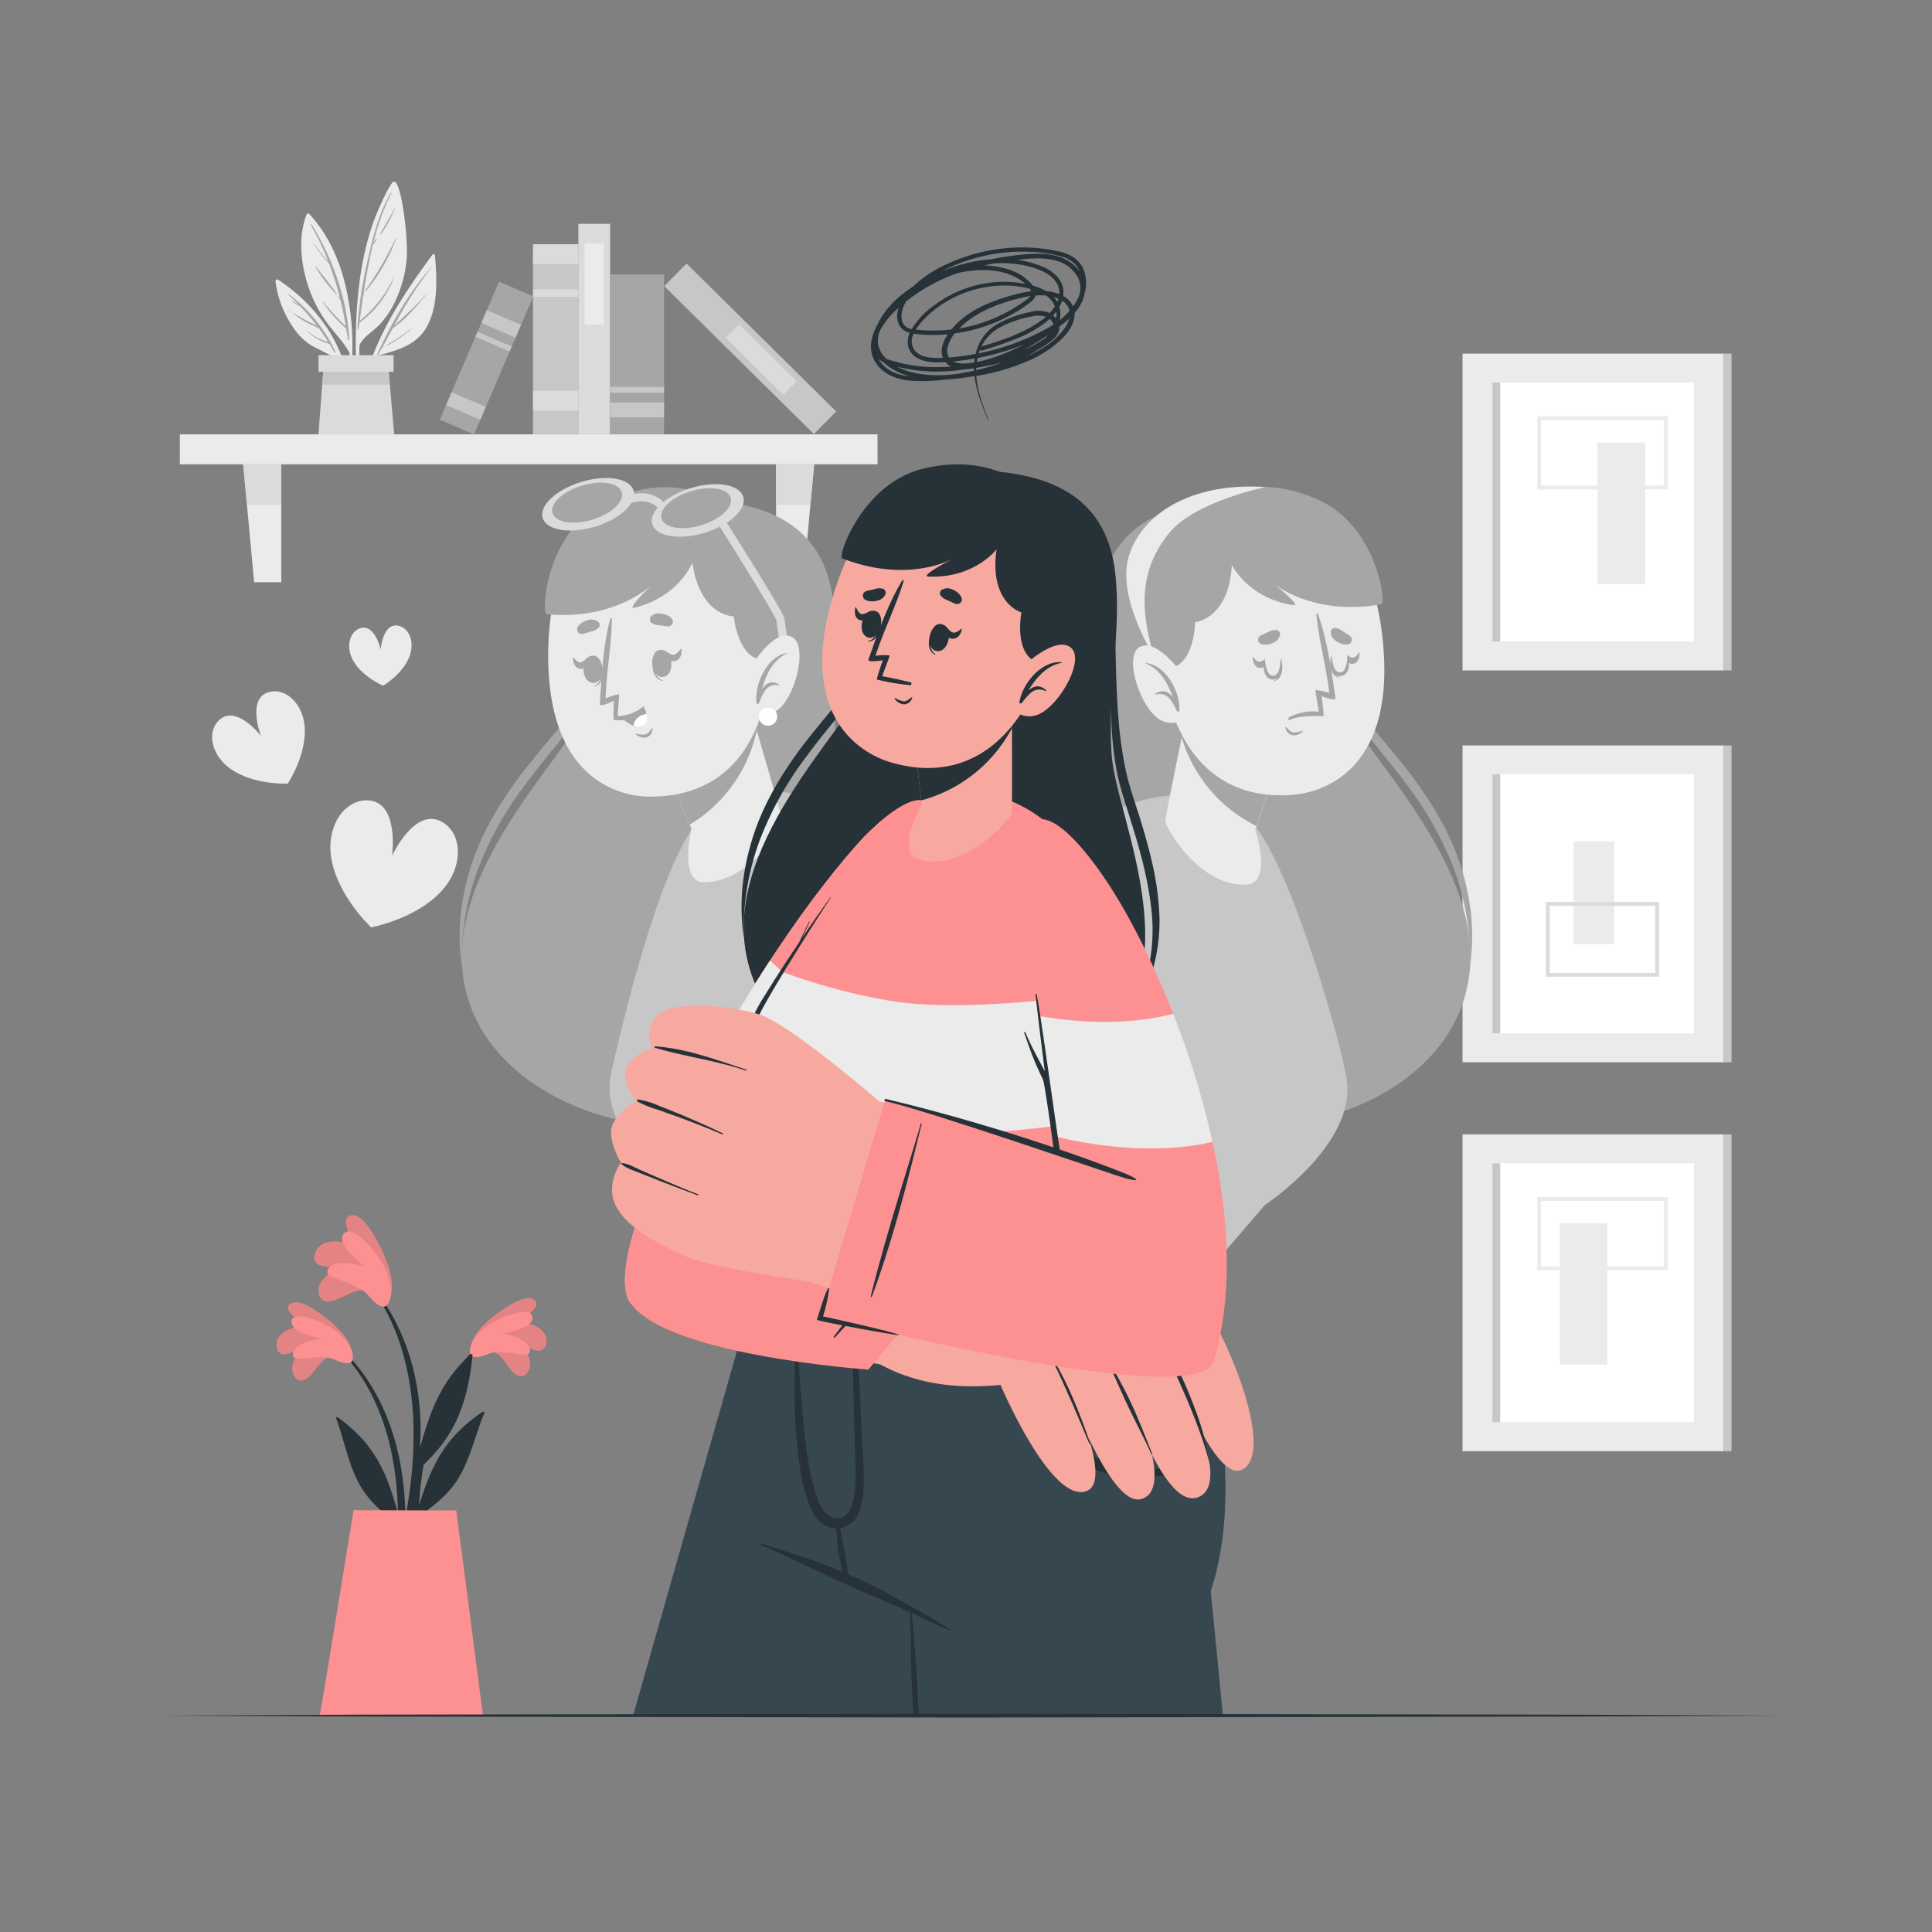 <svg xmlns="http://www.w3.org/2000/svg" viewBox="0 0 500 500"><rect x="0" y="0" width="500" height="500" fill="#808080" stroke="none"/><g id="freepik--background-complete--inject-65"><path d="M85.77,222.32C87.5,232.05,96.06,240,96.06,240s11.49-2.11,18.18-9.38c5.59-6.07,5.6-14.38.55-17.67-7.24-4.72-13.32,8.51-13.32,8.51s2-14.42-6.65-14.34C88.8,207.19,84.33,214.21,85.77,222.32Z" style="fill:#ebebeb"></path><path d="M59.86,199.12c6,4.09,14.61,3.68,14.61,3.68s4.79-7.14,4.4-14.4c-.32-6.06-4.7-10.34-9-9.37-6.2,1.39-2.35,11.39-2.35,11.39s-6.57-8.46-11-3.87C53.44,189.76,54.85,195.71,59.86,199.12Z" style="fill:#ebebeb"></path><path d="M91.48,171.11c2.43,4.15,7.68,6.36,7.68,6.36s4.9-2.91,6.73-7.35c1.53-3.71.14-7.51-2.73-8.17-4.1-.94-4.65,6.13-4.65,6.13s-1.51-6.93-5.45-5.43C90.31,163.69,89.46,167.64,91.48,171.11Z" style="fill:#ebebeb"></path><rect x="378.5" y="91.52" width="67.59" height="81.99" style="fill:#ebebeb"></rect><rect x="386.22" y="99" width="52.15" height="67.02" style="fill:#fff"></rect><rect x="386.22" y="99" width="2.03" height="67.02" style="fill:#c7c7c7"></rect><rect x="446.09" y="91.52" width="2.03" height="81.99" style="fill:#c7c7c7"></rect><rect x="413.46" y="114.5" width="12.3" height="36.63" transform="translate(839.21 265.64) rotate(180)" style="fill:#ebebeb"></rect><path d="M431.62,126.69H397.83V107.75h33.79Zm-32.79-1h31.79V108.75H398.83Z" style="fill:#ebebeb"></path><rect x="378.5" y="293.58" width="67.59" height="81.99" style="fill:#ebebeb"></rect><rect x="386.22" y="301.06" width="52.15" height="67.02" style="fill:#fff"></rect><rect x="386.22" y="301.06" width="2.03" height="67.02" style="fill:#c7c7c7"></rect><rect x="446.09" y="293.58" width="2.03" height="81.99" style="fill:#c7c7c7"></rect><rect x="403.7" y="316.56" width="12.3" height="36.63" style="fill:#ebebeb"></rect><path d="M431.62,328.75H397.83V309.8h33.79Zm-32.79-1h31.79V310.8H398.83Z" style="fill:#ebebeb"></path><rect x="378.5" y="192.92" width="67.59" height="81.99" style="fill:#ebebeb"></rect><rect x="386.22" y="200.4" width="52.15" height="67.02" style="fill:#fff"></rect><rect x="386.22" y="200.4" width="2.03" height="67.02" style="fill:#c7c7c7"></rect><rect x="446.09" y="192.92" width="2.03" height="81.99" style="fill:#c7c7c7"></rect><rect x="407.24" y="217.73" width="10.53" height="26.63" style="fill:#ebebeb"></rect><path d="M429.37,252.78h-29.3V233.42h29.3Zm-28.3-1h27.3V234.42h-27.3Z" style="fill:#dbdbdb"></path><rect x="46.55" y="112.41" width="180.55" height="7.75" style="fill:#ebebeb"></rect><polygon points="72.8 150.68 65.77 150.68 62.94 120.16 72.8 120.16 72.8 150.68" style="fill:#ebebeb"></polygon><polygon points="200.85 150.68 207.88 150.68 210.7 120.16 200.85 120.16 200.85 150.68" style="fill:#ebebeb"></polygon><polygon points="62.94 120.17 72.79 120.17 72.79 130.68 63.91 130.68 62.94 120.17" style="fill:#dbdbdb"></polygon><polygon points="210.7 120.17 209.73 130.68 200.85 130.68 200.85 120.17 210.7 120.17" style="fill:#dbdbdb"></polygon><path d="M111.93,65.9c-8,10.85-16.37,23.45-18.4,37.05a.18.18,0,0,0,.35.07,81.91,81.91,0,0,1,3.54-10.89c5.27-1.45,10.44-2.64,13.21-7.87s2.46-12.38,1.92-18.24C112.52,65.71,112.09,65.69,111.93,65.9Z" style="fill:#ebebeb"></path><path d="M97.5,92c3.6-8.08,8.22-16.19,14.1-22.83,0,0,.1,0,.06.06A96.36,96.36,0,0,0,102,84.39c2.65-2.7,5.56-5.11,8.07-8,0,0,.13,0,.08.08-2.49,3-5.22,6.25-8.47,8.47q-1.31,2.41-2.64,4.83l.67-.34a0,0,0,1,1,0,.06c-.24.13-.49.26-.75.37l-1.27,2.29C97.66,92.35,97.43,92.2,97.5,92Z" style="fill:#a6a6a6"></path><path d="M100.18,89.21a47,47,0,0,0,6.15-4.11s.13,0,.08.08a32.93,32.93,0,0,1-6.14,4.18C100.17,89.41,100.08,89.26,100.18,89.21Z" style="fill:#a6a6a6"></path><path d="M92.65,102.83c0,.16.3.16.29,0,0-4.49,0-9,.08-13.49,1.14-2.32,3.61-3.6,5.32-5.45a24.27,24.27,0,0,0,3.2-4.45,32,32,0,0,0,3.7-12.37c.48-4.79-1.34-20.61-3.36-20.06-1,.29-4.44,8.12-5.34,10.71a75.05,75.05,0,0,0-3.19,13.13C91.71,81.39,91.85,92.22,92.65,102.83Z" style="fill:#ebebeb"></path><path d="M92.62,83.5l0,0a101.12,101.12,0,0,1,2.72-16.89c1.29-5.93,2.79-11.51,5.84-16.79.06-.1.2,0,.15.09a62.42,62.42,0,0,0-4.69,12.88c.2-.32.45-.62.66-.92.09-.12.28,0,.2.11a8.61,8.61,0,0,1-1,1.35l0,0c-1,4.23-1.8,8.56-2.45,12.88l.14-.16a0,0,0,0,1,.07,0l-.26.43c-.32,2.19-.62,4.38-.93,6.55A30.79,30.79,0,0,0,102.22,71s0,0,0,0A25.17,25.17,0,0,1,93,83.52l-.24,1.75c0,.12-.21.09-.21,0,0-.52,0-1,0-1.55C92.58,83.64,92.55,83.55,92.62,83.5Z" style="fill:#a6a6a6"></path><path d="M94.46,75.28a90.31,90.31,0,0,0,8-13.7s.12,0,.1,0a44.61,44.61,0,0,1-7.9,13.78C94.54,75.48,94.4,75.37,94.46,75.28Z" style="fill:#a6a6a6"></path><path d="M98.42,60.48c1.24-2.19,2.54-4.31,3.71-6.54,0-.07.12,0,.09.05a34.32,34.32,0,0,1-3.6,6.6A.11.11,0,0,1,98.42,60.48Z" style="fill:#a6a6a6"></path><path d="M97.94,61.43a0,0,0,1,1,0,0S97.92,61.43,97.94,61.43Z" style="fill:#a6a6a6"></path><path d="M90.46,91.35a45.71,45.71,0,0,1-1,8.82c0,.32.09.64.14,1a41.67,41.67,0,0,0,1.58-9.84.29.29,0,0,0,0-.3h0a64.92,64.92,0,0,0-1-13.34C88.77,69.42,85.73,61.51,80,55.34a.41.41,0,0,0-.63.13c-2.32,5.9-1.51,12.93.46,18.81a34.72,34.72,0,0,0,4.56,8.93C86.35,86,88.86,88.32,90.46,91.35Z" style="fill:#ebebeb"></path><path d="M80.67,58.1c5.44,8.83,9.23,19.31,9.69,29.74,0,.19-.3.24-.33,0-.12-.94-.27-1.87-.42-2.79h0A35.55,35.55,0,0,1,83.43,78s0-.1.07-.06a74.28,74.28,0,0,0,6,6.53q-.59-3.45-1.39-6.81l-.44-.51c-.09-.11.07-.27.17-.16l.13.15a79,79,0,0,0-2.85-9A27.54,27.54,0,0,1,81.18,63a0,0,0,1,1,.07,0c.81,1.13,1.6,2.28,2.52,3.34.36.42.77.81,1.15,1.22a69.86,69.86,0,0,0-4.46-9.29C80.38,58.09,80.59,58,80.67,58.1Z" style="fill:#a6a6a6"></path><path d="M81.77,69c1.76,2.36,3.77,4.62,5.4,7.07,0,.07,0,.14-.11.09a36.35,36.35,0,0,1-5.41-7.09C81.6,69,81.72,68.93,81.77,69Z" style="fill:#a6a6a6"></path><path d="M87.42,76.62l.07.07c.05.06,0,.14-.08.09l-.07-.08C87.28,76.65,87.36,76.57,87.42,76.62Z" style="fill:#a6a6a6"></path><path d="M71.3,72.85a27.16,27.16,0,0,0,5.75,13.48A14.43,14.43,0,0,0,81.7,90c2,1,4.13,2.15,6.22,3a40.57,40.57,0,0,1,2.2,7.82c.07-.23.14-.47.2-.7C89,88.55,81.54,78.71,72,72.4A.46.46,0,0,0,71.3,72.85Z" style="fill:#ebebeb"></path><path d="M74.59,76.25c-.06-.06,0-.18.1-.13a38.93,38.93,0,0,1,12.14,15c.07.16-.15.3-.24.14-.44-.78-.89-1.53-1.35-2.27h0a13.18,13.18,0,0,1-5.85-3.39s0-.11.07-.07a13.21,13.21,0,0,0,2.75,1.93c.88.45,1.84.74,2.76,1.1-.81-1.28-1.64-2.51-2.52-3.7a25,25,0,0,1-6.53-3.67c-.07,0,0-.15.06-.1A66.78,66.78,0,0,0,82,84.29a56.1,56.1,0,0,0-4.29-5c-.74-.39-1.49-.78-2.2-1.2-.06,0,0-.13,0-.11a8.09,8.09,0,0,1,1.7.83C76.43,77.94,75.54,77.09,74.59,76.25Z" style="fill:#a6a6a6"></path><path d="M74.8,80.22a3.32,3.32,0,0,1,.36.26s0,.08,0,.06a2.93,2.93,0,0,1-.39-.21C74.67,80.29,74.73,80.18,74.8,80.22Z" style="fill:#a6a6a6"></path><polygon points="102.03 112.41 82.42 112.41 83.38 99.56 83.75 95.36 100.52 95.36 100.89 99.56 102.03 112.41" style="fill:#dbdbdb"></polygon><polygon points="100.89 99.56 83.38 99.56 83.75 95.36 100.52 95.36 100.89 99.56" style="fill:#c7c7c7"></polygon><rect x="82.42" y="91.92" width="19.44" height="4.3" style="fill:#dbdbdb"></rect><rect x="120.47" y="83.17" width="46.68" height="11.75" transform="translate(232.86 -54.77) rotate(90)" style="fill:#c7c7c7"></rect><rect x="141.25" y="59.9" width="5.13" height="11.75" transform="translate(209.59 -78.04) rotate(90)" style="fill:#dbdbdb"></rect><rect x="142.86" y="69.98" width="1.9" height="11.75" transform="translate(219.67 -67.95) rotate(90)" style="fill:#dbdbdb"></rect><rect x="141.25" y="97.82" width="5.13" height="11.75" transform="translate(247.51 -40.12) rotate(90)" style="fill:#dbdbdb"></rect><rect x="126.57" y="81.05" width="54.45" height="8.22" transform="translate(238.95 -68.64) rotate(90)" style="fill:#dbdbdb"></rect><rect x="143.29" y="71.06" width="20.94" height="4.93" transform="translate(227.28 -80.24) rotate(90)" style="fill:#ebebeb"></rect><rect x="166.95" y="86.15" width="54.45" height="8.22" transform="translate(119.52 -110.43) rotate(44.67)" style="fill:#c7c7c7"></rect><rect x="186.55" y="90.57" width="20.94" height="4.93" transform="translate(122.3 -111.63) rotate(44.67)" style="fill:#dbdbdb"></rect><rect x="144.19" y="84.74" width="41.36" height="13.95" transform="translate(256.59 -73.16) rotate(90)" style="fill:#a6a6a6"></rect><rect x="162.95" y="99.1" width="3.86" height="13.95" transform="translate(270.96 -58.8) rotate(90)" style="fill:#c7c7c7"></rect><rect x="164.13" y="93.9" width="1.49" height="13.95" transform="translate(265.75 -64) rotate(90)" style="fill:#c7c7c7"></rect><rect x="106.48" y="87.83" width="38.87" height="9.64" transform="translate(260.72 13.5) rotate(113.23)" style="fill:#a6a6a6"></rect><rect x="118.77" y="100.24" width="3.62" height="9.64" transform="translate(264.69 35.7) rotate(113.23)" style="fill:#c7c7c7"></rect><rect x="127.89" y="79" width="3.62" height="9.64" transform="translate(257.89 -2.3) rotate(113.23)" style="fill:#c7c7c7"></rect><rect x="127.03" y="83.59" width="1.4" height="9.64" transform="translate(259.36 5.91) rotate(113.23)" style="fill:#c7c7c7"></rect></g><g id="freepik--Plant--inject-65"><path d="M88.71,349.38c15.62,15.3,18.24,39,15,59.68-.08.47-.81.34-.81-.1,0-4.72.14-9.39.13-14-.09-.22-.16-.42-.25-.63-4.07-3-7.82-6.32-10.14-10.9C90,378.24,89,372.46,87,367.1c-.19-.51.36-.36.72-.1,9.5,7,12.53,14.55,15.25,24.63a82.78,82.78,0,0,0-1.65-15.69c-2-9.57-6.11-19.05-13-26.14C88,349.52,88.44,349.11,88.71,349.38Z" style="fill:#263238"></path><path d="M85.77,351.16c-2.68.1-4.37,4.39-6.46,5.64a2,2,0,0,1-3-.46c-2.07-2.9.77-6.47,3.45-8.47-1.91.79-3.5,2.17-5.57,2.56a1.93,1.93,0,0,1-2.51-1.5c-.91-3.95,4-5.71,7.44-5.79-1.65-1.15-6.37-4.26-3.86-5.79s8.08,2.91,9.89,4.38c2.66,2.15,5.83,5.37,5.95,8.75C91.28,354.41,87.84,352,85.77,351.16Z" style="fill:#FD9191"></path><path d="M85.77,351.16c-2.68.1-4.37,4.39-6.46,5.64a2,2,0,0,1-3-.46c-2.07-2.9.77-6.47,3.45-8.47-1.91.79-3.5,2.17-5.57,2.56a1.93,1.93,0,0,1-2.51-1.5c-.91-3.95,4-5.71,7.44-5.79-1.65-1.15-6.37-4.26-3.86-5.79s8.08,2.91,9.89,4.38c2.66,2.15,5.83,5.37,5.95,8.75C91.28,354.41,87.84,352,85.77,351.16Z" style="opacity:0.1"></path><path d="M86.55,351.83c-3.44-1.56-10,.68-10.6-.62-1.14-2.64,4.14-4.46,7-4.81-2.63-.71-7.65-1.84-7.5-4.37.19-3.09,7.71-.43,11.52,2.48,4.79,3.68,4.76,7.22,4,7.94C89.84,353.42,87.12,352.09,86.55,351.83Z" style="fill:#FD9191"></path><path d="M124.29,347.87c-16.2,14.69-19.72,38.23-17.21,59.06.06.48.79.38.81-.07.18-4.71.22-9.39.41-14l.26-.62c4.19-2.81,8.06-6,10.56-10.51,2.8-5,4-10.77,6.24-16.05.21-.51-.34-.38-.71-.13-9.76,6.64-13.08,14.07-16.19,24a84.53,84.53,0,0,1,2.25-15.62c2.42-9.47,6.84-18.79,14-25.62C125,348,124.57,347.61,124.29,347.87Z" style="fill:#263238"></path><path d="M127.15,349.76c2.68.19,4.2,4.55,6.25,5.88a2,2,0,0,0,3-.35c2.18-2.82-.53-6.5-3.12-8.59,1.88.85,3.41,2.3,5.46,2.77a2,2,0,0,0,2.57-1.41c1.06-3.91-3.82-5.86-7.22-6.07,1.69-1.08,6.53-4,4.08-5.64s-8.19,2.61-10.05,4c-2.73,2.06-6,5.16-6.27,8.52C121.52,352.8,125.05,350.51,127.15,349.76Z" style="fill:#FD9191"></path><path d="M127.15,349.76c2.68.19,4.2,4.55,6.25,5.88a2,2,0,0,0,3-.35c2.18-2.82-.53-6.5-3.12-8.59,1.88.85,3.41,2.3,5.46,2.77a2,2,0,0,0,2.57-1.41c1.06-3.91-3.82-5.86-7.22-6.07,1.69-1.08,6.53-4,4.08-5.64s-8.19,2.61-10.05,4c-2.73,2.06-6,5.16-6.27,8.52C121.52,352.8,125.05,350.51,127.15,349.76Z" style="opacity:0.1"></path><path d="M126.35,350.39c3.49-1.43,10,1.07,10.61-.21,1.24-2.6-4-4.61-6.79-5.07,2.64-.61,7.71-1.55,7.65-4.09-.07-3.09-7.68-.72-11.6,2.05-4.93,3.49-5,7-4.27,7.77C123,351.86,125.77,350.63,126.35,350.39Z" style="fill:#FD9191"></path><path d="M107.73,386.66a159.53,159.53,0,0,1-5,23.22.58.58,0,0,1-1.13-.22c1.06-7.16,3-14.19,4.06-21.34a107.16,107.16,0,0,0,1.25-21.91c-.68-12.06-4-24.89-11.83-34.33-.17-.22.2-.54.37-.33,15.76,18.37,13.25,40.9,13.24,42.92,2.23-7.61,4.53-16.33,13-24.07.36-.34.64-.18.58.39-1.51,14.11-5.43,21.47-13.61,29Q108.26,383.36,107.73,386.66Z" style="fill:#263238"></path><path d="M94.91,334.2c-2.83-1.26-6.74,2.35-9.55,2.59a2.32,2.32,0,0,1-2.84-2c-.7-4.05,4.06-6.33,7.84-7.05-2.38-.15-4.73.49-7.07-.15a2.24,2.24,0,0,1-1.85-2.82c1-4.56,7.07-3.89,10.64-2.26-1.13-2-4.47-7.63-1.09-8s6.92,7.1,8.06,9.53c1.67,3.57,3.33,8.51,1.76,12.07C99,340.34,96.64,336.09,94.91,334.2Z" style="fill:#FD9191"></path><path d="M94.91,334.2c-2.83-1.26-6.74,2.35-9.55,2.59a2.32,2.32,0,0,1-2.84-2c-.7-4.05,4.06-6.33,7.84-7.05-2.38-.15-4.73.49-7.07-.15a2.24,2.24,0,0,1-1.85-2.82c1-4.56,7.07-3.89,10.64-2.26-1.13-2-4.47-7.63-1.09-8s6.92,7.1,8.06,9.53c1.67,3.57,3.33,8.51,1.76,12.07C99,340.34,96.64,336.09,94.91,334.2Z" style="opacity:0.1"></path><path d="M95.38,335.28c-2.78-3.35-10.76-4.34-10.68-6,.15-3.31,6.53-2.54,9.67-1.48-2.37-2.05-7-5.76-5.58-8.3,1.75-3.11,8.22,3.43,10.7,8.37,3.12,6.23,1.3,9.89.12,10.23C98,338.58,95.84,335.83,95.38,335.28Z" style="fill:#FD9191"></path><path d="M118.09,390.91,125,444H82.76c.87-4.71,8.74-53.16,8.74-53.16Z" style="fill:#FD9191"></path></g><g id="freepik--Character--inject-65"><path d="M341.36,139.31c-6.34-8.39-17.85-11-29.3-9.4s-25.27,6.52-27.64,25.31c-1.92,15.26,1.95,30.48.86,47.57s-22.82,57.59,7,79.74c26.73,19.9,84.1,6.47,88.06-31,3.13-29.7-30.57-59.33-33.6-71.34S348.31,148.51,341.36,139.31Z" style="fill:#a6a6a6"></path><path d="M345.45,156.42c-.28,8.54.43,17.23,3.49,25.49a24.48,24.48,0,0,0,3.18,5.86c1.27,1.81,2.63,3.51,4,5.21,2.74,3.36,5.45,6.7,8,10.16a87.81,87.81,0,0,1,12.35,22.22,67.22,67.22,0,0,1,3.95,25,57.57,57.57,0,0,0,.38-12.86,62.3,62.3,0,0,0-2.55-12.7c-2.53-8.33-7-16-12.13-23-2.6-3.51-5.39-6.87-8.15-10.19s-5.58-6.53-7.2-10.37a54.56,54.56,0,0,1-3.57-12.12A102.91,102.91,0,0,1,345.45,156.42Z" style="fill:#a6a6a6"></path><path d="M284.46,168.14c-.3,8.71-.26,17.42-1,26A103,103,0,0,1,281.61,207c-.89,4.14-2.39,8.26-3.68,12.44s-2.49,8.42-3.44,12.71a75.17,75.17,0,0,0-1.62,13.12,47,47,0,0,0,1.68,13.13,32.66,32.66,0,0,0,6.6,11.44,34.78,34.78,0,0,1-5.44-11.74,45.91,45.91,0,0,1-.95-12.75c.64-8.57,2.89-16.95,5.52-25.23,1.24-4.16,2.74-8.28,3.61-12.69a85.23,85.23,0,0,0,1.44-13.1A211.09,211.09,0,0,0,284.46,168.14Z" style="fill:#a6a6a6"></path><path d="M308.43,333.84l18.93-22s23.47-15.42,21.2-32.2c-1.13-8.5-13.44-52.11-23.28-65.23-9.22-12.3-30-9.41-37.85-3.62-22.6,16.67-37.17,34.61-67.82,102.34Z" style="fill:#c7c7c7"></path><path d="M301.57,212.49c.3,2.17,9.11,17.09,21,16.46,6.89-.37,2.3-14.13,2.3-14.13l6.09-18.73-22.57-17.51S301.46,211.57,301.57,212.49Z" style="fill:#ebebeb"></path><path d="M305.83,190.91a37.55,37.55,0,0,0,19.34,22.87l5.75-17.68-22.57-17.52Z" style="fill:#a6a6a6"></path><path d="M358.06,167.91c2.45,32.17-16.54,37.27-23.48,37.79-6.3.47-27.8,1.28-33.56-30.46s8.42-43.05,22.77-44.9S355.61,135.74,358.06,167.91Z" style="fill:#ebebeb"></path><path d="M301.53,173c7.69.14,7.76-12,7.76-12s8.72-.7,9.51-14.77c0,0,4.11,8.54,15.91,10.39,2.5.4-5.83-6.17-5.83-6.17s10,9.2,28.65,5.93c1.32-.23-1.29-19.93-15.85-26.79s-27.79-3.19-36.94,5.95a17.74,17.74,0,0,0-9.54,13.74C293.89,159.43,298.55,172.92,301.53,173Z" style="fill:#a6a6a6"></path><path d="M349.39,164.6a20.66,20.66,0,0,0-1.87-1.22,3.59,3.59,0,0,0-2.14-.87,1.15,1.15,0,0,0-1,1,2.83,2.83,0,0,0,1.52,2.45,4.15,4.15,0,0,0,2.9.81A1.22,1.22,0,0,0,349.39,164.6Z" style="fill:#a6a6a6"></path><path d="M326.23,164.48a20.68,20.68,0,0,1,2-.9,3.59,3.59,0,0,1,2.25-.53,1.16,1.16,0,0,1,.82,1.14,2.85,2.85,0,0,1-1.89,2.18,4.15,4.15,0,0,1-3,.34A1.23,1.23,0,0,1,326.23,164.48Z" style="fill:#a6a6a6"></path><path d="M332.89,188.16c.5.54,1,1.27,1.78,1.38a6,6,0,0,0,2.39-.43.08.08,0,0,1,.09.12,3,3,0,0,1-2.85,1,2.32,2.32,0,0,1-1.62-2C332.65,188.12,332.82,188.08,332.89,188.16Z" style="fill:#a6a6a6"></path><path d="M342,180.16s.55,3.62.56,5.17c0,.14-5.81-.51-9,1.08-.16.09-.13-.65,0-.72a12.84,12.84,0,0,1,7.69-1.49c.11-.43-1-5.59-.75-5.61a13.79,13.79,0,0,1,3.52.78c-.79-6.86-2.67-13.54-3.35-20.38a.21.21,0,0,1,.4-.1c2.47,6.86,3.55,14.73,4.54,21.79C345.85,181.56,342.65,180.42,342,180.16Z" style="fill:#a6a6a6"></path><path d="M331.57,170.75c0-.08-.15.1-.15.19.21,2.05.09,4.44-1.72,5.24-.06,0-.05.13,0,.12C332,175.83,332.09,172.66,331.57,170.75Z" style="fill:#a6a6a6"></path><path d="M327.52,172a2.25,2.25,0,0,1-.51.55,1.39,1.39,0,0,1-1.12.29c-1.23-.21-1.68-1.53-1.68-2.8,0-.09.05-.14.1-.07.48.67,1,1.38,1.76,1.31a2.55,2.55,0,0,0,1.3-.8A6.94,6.94,0,0,0,327.52,172Z" style="fill:#a6a6a6"></path><path d="M331.81,173.46a3.21,3.21,0,0,1-.63,1.59,2.27,2.27,0,0,1-1.66.83,2.07,2.07,0,0,1-1.7-.78,3.66,3.66,0,0,1-.69-1.54,7.12,7.12,0,0,1-.12-1,4.53,4.53,0,0,1,.36-2.07,6.94,6.94,0,0,0,.15,1.52,8.93,8.93,0,0,0,.37,1.33c.33.89.89,1.61,1.6,1.53s1.28-.65,1.54-1.57a15.45,15.45,0,0,0,.43-2.9A6.59,6.59,0,0,1,331.81,173.46Z" style="fill:#a6a6a6"></path><path d="M344.51,170c0-.08.16.1.16.18-.11,2.06.12,4.44,2,5.16.06,0,.05.12,0,.11C344.35,175.05,344.08,171.89,344.51,170Z" style="fill:#a6a6a6"></path><path d="M348.62,171a2.17,2.17,0,0,0,.53.52,1.36,1.36,0,0,0,1.13.24c1.22-.26,1.61-1.6,1.55-2.87,0-.09-.05-.14-.1-.07-.45.7-1,1.43-1.7,1.39a2.61,2.61,0,0,1-1.34-.74A6.45,6.45,0,0,1,348.62,171Z" style="fill:#a6a6a6"></path><path d="M344.4,172.67a3.17,3.17,0,0,0,.7,1.56,2.27,2.27,0,0,0,1.7.76,2.06,2.06,0,0,0,1.66-.87,3.58,3.58,0,0,0,.62-1.56,5.83,5.83,0,0,0,.07-1,4.49,4.49,0,0,0-.46-2,6.45,6.45,0,0,1-.07,1.53,9.5,9.5,0,0,1-.31,1.35c-.29.9-.81,1.64-1.53,1.6s-1.31-.59-1.61-1.5a15.79,15.79,0,0,1-.57-2.88A6.65,6.65,0,0,0,344.4,172.67Z" style="fill:#a6a6a6"></path><path d="M298.7,169.94s-9.64-15.05-6.65-25.69,15.52-19.55,35.47-18.2c0,0-18.32,3.74-24.94,11.88C295.54,146.6,294.49,156.32,298.7,169.94Z" style="fill:#ebebeb"></path><path d="M306.49,175.1S299.56,165,295,167.42s.55,17.12,5.89,19.17a5.45,5.45,0,0,0,7.34-2.85Z" style="fill:#ebebeb"></path><path d="M296.54,171.59c-.09,0-.1.11,0,.14,3.75,1.56,5.69,5.07,7,8.7-1.11-1.4-2.62-2.18-4.5-.87-.1.07,0,.22.1.2a3.37,3.37,0,0,1,3.68,1.21,16.7,16.7,0,0,1,1.74,3c.17.34.78.16.66-.22a.32.32,0,0,1,0-.09C305.34,178.87,301.69,172.12,296.54,171.59Z" style="fill:#a6a6a6"></path><path d="M158.64,139.31c6.34-8.39,17.85-11,29.3-9.4s25.27,6.52,27.64,25.31c1.92,15.26-2,30.48-.86,47.57s22.82,57.59-6.95,79.74c-26.73,19.9-84.1,6.47-88.06-31-3.13-29.7,30.57-59.33,33.6-71.34S151.69,148.51,158.64,139.31Z" style="fill:#a6a6a6"></path><path d="M154.55,156.42c.28,8.54-.43,17.23-3.49,25.49a24.48,24.48,0,0,1-3.18,5.86c-1.27,1.81-2.63,3.51-4,5.21-2.74,3.36-5.45,6.7-8,10.16a87.81,87.81,0,0,0-12.35,22.22,67.22,67.22,0,0,0-4,25,57.57,57.57,0,0,1-.38-12.86,62.3,62.3,0,0,1,2.55-12.7c2.53-8.33,7-16,12.13-23,2.6-3.51,5.39-6.87,8.15-10.19s5.58-6.53,7.2-10.37a54.56,54.56,0,0,0,3.57-12.12A102.91,102.91,0,0,0,154.55,156.42Z" style="fill:#a6a6a6"></path><path d="M215.54,168.14c.3,8.71.26,17.42,1,26A103,103,0,0,0,218.39,207c.89,4.14,2.39,8.26,3.68,12.44s2.49,8.42,3.44,12.71a75.17,75.17,0,0,1,1.62,13.12,47,47,0,0,1-1.68,13.13,32.66,32.66,0,0,1-6.6,11.44,34.78,34.78,0,0,0,5.44-11.74,45.91,45.91,0,0,0,1-12.75c-.64-8.57-2.89-16.95-5.52-25.23-1.24-4.16-2.74-8.28-3.61-12.69a85.23,85.23,0,0,1-1.44-13.1A211.09,211.09,0,0,1,215.54,168.14Z" style="fill:#a6a6a6"></path><path d="M195.05,333.84l-17-23.16s-23.55-16.26-19.91-32.8c2.1-9.5,12-52.77,22.49-65.39,9.81-11.84,30.42-7.94,38-1.76,21.76,17.75,35.44,36.38,62.75,105.52Z" style="fill:#c7c7c7"></path><path d="M202.41,212.25c-.11,2.18-8.15,15.72-20,16.09-6.9.21-3.48-13.89-3.48-13.89l-7.64-18.15,21-19.35S202.45,211.32,202.41,212.25Z" style="fill:#ebebeb"></path><path d="M195.85,189a37.51,37.51,0,0,1-17.34,24.41l-7.23-17.13,21-19.36S193.91,182.41,195.85,189Z" style="fill:#a6a6a6"></path><path d="M141.87,170.5c.27,32.26,19.62,35.75,26.58,35.68,6.31-.06,27.81-1.06,30.88-33.17s-12-42.19-26.47-42.82S141.61,138.24,141.87,170.5Z" style="fill:#ebebeb"></path><path d="M198.63,170.8c-7.65.79-8.73-11.28-8.73-11.28s-8.76,0-10.72-13.92c0,0-3.38,8.85-15,11.69-2.46.6,5.28-6.65,5.28-6.65s-9.15,10-28,8.33c-1.34-.12-.4-20,13.54-28s27.42-5.51,37.31,2.82A17.76,17.76,0,0,1,203,146.66C205.1,156.65,201.6,170.49,198.63,170.8Z" style="fill:#a6a6a6"></path><path d="M150.8,164.06a22,22,0,0,0,2.14-.63,3.59,3.59,0,0,0,2.07-1.05,1.15,1.15,0,0,0-.11-1.39,2.83,2.83,0,0,0-2.85-.46,4.22,4.22,0,0,0-2.51,1.67A1.23,1.23,0,0,0,150.8,164.06Z" style="fill:#a6a6a6"></path><path d="M172.89,162.11c-.76,0-1.46-.19-2.21-.3a3.66,3.66,0,0,1-2.2-.73,1.16,1.16,0,0,1-.1-1.4,2.85,2.85,0,0,1,2.75-.87,4.17,4.17,0,0,1,2.73,1.28A1.23,1.23,0,0,1,172.89,162.11Z" style="fill:#a6a6a6"></path><path d="M168.89,170.58c0-.08.18.09.18.19,0,2.19.46,4.7,2.49,5.33.06,0,.06.13,0,.12C169.1,176,168.58,172.67,168.89,170.58Z" style="fill:#a6a6a6"></path><path d="M170.74,168.19c3.51-.45,4.15,6.61.89,7S167.79,168.56,170.74,168.19Z" style="fill:#a6a6a6"></path><path d="M172.16,168.44c.65.34,1.32,1,2.07,1s1.45-.79,2-1.56c0-.07.12,0,.13.07.14,1.36-.26,2.79-1.69,3.13s-2.37-.81-2.83-2.14C171.71,168.69,171.89,168.3,172.16,168.44Z" style="fill:#a6a6a6"></path><path d="M155.64,171.76c0-.08-.16.12-.15.21.29,2.18.25,4.72-1.66,5.64-.06,0,0,.14,0,.12C156.24,177.16,156.26,173.78,155.64,171.76Z" style="fill:#a6a6a6"></path><path d="M153.47,169.67c-3.55.08-3.13,7.16.15,7.08S156.44,169.6,153.47,169.67Z" style="fill:#a6a6a6"></path><path d="M152,170.22c-.54.41-1.05,1.12-1.72,1.21s-1.39-.64-1.93-1.34c-.05-.08-.1,0-.1.08,0,1.35.57,2.74,1.89,2.92s2-1,2.24-2.41C152.45,170.43,152.23,170.06,152,170.22Z" style="fill:#a6a6a6"></path><path d="M168.66,188.56c-.46.58-.88,1.35-1.66,1.53a6,6,0,0,1-2.42-.23.08.08,0,0,0-.08.12,3,3,0,0,0,2.93.81,2.36,2.36,0,0,0,1.45-2.16A.12.12,0,0,0,168.66,188.56Z" style="fill:#a6a6a6"></path><path d="M158.88,181.36s-.2,3.31-.08,4.85c0,.14.39.18.92.17,0,0,0,0,.06,0a7.35,7.35,0,0,0,6.91-3.3.16.16,0,0,0-.25-.19,11.08,11.08,0,0,1-6.55,2.44c-.14-.42.53-5.65.28-5.65a13.37,13.37,0,0,0-3.44,1.07c.21-6.9,1.52-13.71,1.62-20.59a.21.21,0,0,0-.41-.07c-1.88,7-2.29,15-2.69,22.1C155.19,183.08,158.28,181.67,158.88,181.36Z" style="fill:#a6a6a6"></path><path d="M160.69,185.48a8,8,0,0,0,3.26,2.34,3.56,3.56,0,0,0,2.17.06c1.55-.47,1.54-1.91,1.2-3.13a8.7,8.7,0,0,0-.77-1.86A10.25,10.25,0,0,1,160.69,185.48Z" style="fill:#a6a6a6"></path><path d="M164,187.82a3.56,3.56,0,0,0,2.17.06c1.55-.47,1.54-1.91,1.2-3.13C165.65,185,164,186.18,164,187.82Z" style="fill:#fff"></path><path d="M168.82,135.66c1,3.2,7,4.21,13.52,2.24s11-6.15,10-9.35-7-4.21-13.53-2.24S167.85,132.46,168.82,135.66Z" style="fill:#dbdbdb"></path><path d="M171.21,134.22c.74,2.43,5.34,3.2,10.28,1.7s8.35-4.67,7.62-7.1-5.34-3.2-10.28-1.71S170.48,131.79,171.21,134.22Z" style="fill:#a6a6a6"></path><path d="M170.53,131.75l1.6-1.37c-3.45-4.08-9-2.72-11.45-1.43l1,1.87C161.89,130.7,167.3,127.94,170.53,131.75Z" style="fill:#dbdbdb"></path><path d="M204.28,170c0-.34-1-8.39-1.3-10-.35-1.85-15.59-25.91-15.72-26l-.73.77-.85.61c.92,1.33,14.68,23.34,15.24,25.1.27,1.45,1.26,9.69,1.27,9.78Z" style="fill:#dbdbdb"></path><path d="M140.45,134.06c1,3.2,7,4.21,13.53,2.24s11-6.15,10-9.35-7-4.21-13.52-2.24S139.49,130.86,140.45,134.06Z" style="fill:#dbdbdb"></path><path d="M143,132.79c.73,2.43,5.34,3.2,10.28,1.7s8.35-4.67,7.62-7.11-5.34-3.19-10.28-1.7S142.21,130.35,143,132.79Z" style="fill:#a6a6a6"></path><path d="M193.87,173.29s6.14-10.65,10.91-8.54.77,17.1-4.4,19.56a5.46,5.46,0,0,1-7.54-2.29Z" style="fill:#ebebeb"></path><path d="M203.53,169c.08,0,.11.1,0,.14-3.62,1.85-5.29,5.49-6.35,9.21,1-1.48,2.44-2.37,4.41-1.21.11.06,0,.23-.08.21a3.37,3.37,0,0,0-3.58,1.49,16.09,16.09,0,0,0-1.5,3.13c-.15.35-.77.22-.67-.17a.29.29,0,0,1,0-.09C195.31,177,198.44,170,203.53,169Z" style="fill:#a6a6a6"></path><path d="M201.13,185.46a2.36,2.36,0,1,1-2.36-2.36A2.35,2.35,0,0,1,201.13,185.46Z" style="fill:#fff"></path><path d="M276.23,330.38S255.5,411.81,247.3,444H163.83c9.37-33,32.39-113.62,32.39-113.62Z" style="fill:#37474f"></path><path d="M313.34,411.81s1.86,18.7,3.15,32.19H236.86c-.49-11.62-1.13-26.4-1.16-26.41l-.09,0-3.49-1.75-12.56-6.24-.52-.26-6.38-3.17c0-.05-.13-.59-.31-1.56-.45-2.33-1.35-7.11-2.48-13.16-1.4-7.49-3.15-16.93-4.84-26.12-3.18-17.21-6.15-33.56-6.22-34.62,0-.14,0-.23,0-.28v0l107.72,0S324.89,376.59,313.34,411.81Z" style="fill:#37474f"></path><path d="M246,421.88c-3.68-2.55-7.64-4.69-11.53-6.89s-8-4.4-12.16-6.33c-8.09-3.77-16.63-6.49-25.14-9.13-.22-.06-.36.29-.15.38,8.2,3.52,16.15,7.55,24.3,11.17,4.1,1.82,8.23,3.56,12.34,5.37s8.11,3.86,12.25,5.59A.09.09,0,0,0,246,421.88Z" style="fill:#263238"></path><path d="M223.54,381.76c-.1-4-.39-8-.58-12.05-.47-9.48-.84-19-1.72-28.47a.3.3,0,0,0-.59,0c-.12,7.34.16,14.69.31,22,.08,3.67.18,7.33.28,11,.1,3.49.33,7,.08,10.52-.2,2.64-.78,7.78-4.23,8.1-3.25.3-5-3.21-5.85-5.78-2.06-6.53-2.79-13.58-3.46-20.37-.39-4-1.65-20.39-1.43-24.45,0-.26-.39-.25-.41,0-.22,4.14-.45,20.79-.18,24.92.25,4,.59,7.93,1.18,11.86a42.89,42.89,0,0,0,2.55,10.49c1.2,2.78,2.63,5.24,5.75,5.85a6.61,6.61,0,0,0,1.15.12c0,.85.16,1.71.22,2.55.09,1.33.25,2.65.43,4a29.82,29.82,0,0,0,.82,3.84,14.28,14.28,0,0,0,1.34,3.67.21.21,0,0,0,.38-.11,17.92,17.92,0,0,0-.32-3.79c-.17-1.29-.35-2.59-.62-3.87s-.49-2.51-.75-3.77c-.17-.84-.29-1.71-.45-2.56a6.17,6.17,0,0,0,4.6-3.62C223.51,388.76,223.62,385.11,223.54,381.76Z" style="fill:#263238"></path><path d="M310.55,379.44c-5.75.4-11.43,1.14-17.2.45a29.87,29.87,0,0,1-15-5.87c-9.49-7.36-13.65-19.39-16.22-30.69a.2.2,0,0,0-.4.06c1.07,9.8,3.19,19.92,9.51,27.81a30.58,30.58,0,0,0,10.08,8.31,29.72,29.72,0,0,0,13.34,2.74,64.26,64.26,0,0,0,16-2.15A.33.33,0,0,0,310.55,379.44Z" style="fill:#263238"></path><path d="M237.82,444h-1.43q-.36-5.82-.56-11.65c-.08-2.58-.1-5.16-.13-7.73,0-2.36-.13-4.73-.09-7.08v-.2c0-.16,0-.31,0-.46a.13.13,0,0,1,.26,0c0,.21.05.42.07.63.32,2.71.48,5.46.72,8.18.45,5.19.75,10.38,1,15.59C237.74,442.18,237.78,443.09,237.82,444Z" style="fill:#263238"></path><path d="M231.6,131.76c6.34-8.4,17.86-11,29.3-9.4s25.27,6.51,27.64,25.3c1.92,15.26-2,30.49-.86,47.57s22.82,57.6-6.94,79.75c-26.74,19.89-84.11,6.47-88.07-31-3.13-29.71,30.57-59.33,33.6-71.35S224.65,141,231.6,131.76Z" style="fill:#263238"></path><path d="M227.51,148.87c.29,8.53-.43,17.23-3.49,25.49a24.86,24.86,0,0,1-3.18,5.86c-1.27,1.8-2.63,3.5-4,5.2-2.74,3.37-5.45,6.71-8,10.16a88,88,0,0,0-12.35,22.22,67.22,67.22,0,0,0-4,25,58.1,58.1,0,0,1-.38-12.85,62.94,62.94,0,0,1,2.55-12.71c2.53-8.33,7-16,12.13-23,2.6-3.51,5.39-6.86,8.15-10.19s5.59-6.53,7.2-10.36a54,54,0,0,0,3.57-12.13A101.12,101.12,0,0,0,227.51,148.87Z" style="fill:#263238"></path><path d="M288.5,160.58c.3,8.71.27,17.42,1,26a106.87,106.87,0,0,0,1.84,12.78c.89,4.15,2.39,8.26,3.69,12.44s2.48,8.42,3.43,12.72a75.05,75.05,0,0,1,1.62,13.12,46.51,46.51,0,0,1-1.68,13.12,32.66,32.66,0,0,1-6.6,11.44,34.82,34.82,0,0,0,5.44-11.73,46,46,0,0,0,.95-12.76c-.64-8.56-2.89-16.94-5.52-25.23-1.24-4.16-2.74-8.28-3.61-12.68a86.76,86.76,0,0,1-1.44-13.11A213.05,213.05,0,0,1,288.5,160.58Z" style="fill:#263238"></path><path d="M222,218.32c-30.47,34.28-67.36,105-59.09,118.47,9.21,15,53.16-33.76,51.65-36-1.28-1.88,13-44.16,23.38-75.08S229.52,209.85,222,218.32Z" style="fill:#f7a9a0"></path><path d="M222,218.32c-30.47,34.28-67.36,105-59.09,118.47,9.21,15,53.16-33.76,51.65-36-1.28-1.88,13-44.16,23.38-75.08S229.52,209.85,222,218.32Z" style="fill:#FD9191"></path><path d="M226.09,261.21c-3,9-5.7,17.48-7.77,24.24-4.71.21-18.48-.55-32.79-14.3,4.3-7.63,9-15.29,13.76-22.61A42.76,42.76,0,0,0,226.09,261.21Z" style="fill:#ebebeb"></path><path d="M195.05,333.84l5.2-33.27S188,279.16,195.1,263.79c3.59-7.78,28.22-45.82,41.49-55.45,12.44-9,31.43-.14,37.23,7.71,16.68,22.6,25.3,44,34.61,117.79Z" style="fill:#FD9191"></path><path d="M301.11,285.78c-13.6,3.57-44.83,10.37-71.88,5.93-16.26-2.67-27.88-6.58-35.72-10.06-1-5.87-1-12.27,1.59-17.86a136,136,0,0,1,7.23-12.32,153.7,153.7,0,0,0,28,7.53c19.26,3.23,50.64-1.2,63.56-3.31A277,277,0,0,1,301.11,285.78Z" style="fill:#ebebeb"></path><path d="M214.92,232.25c-2.52,3.45-5,7-7.37,10.49.66-1.37,1.32-2.75,2-4.13a.09.09,0,0,0-.15-.08c-.89,1.73-1.71,3.48-2.52,5.25q-4.82,7.13-9.33,14.45a38,38,0,0,0-3.31,6.47,29,29,0,0,0-1.62,6.88,36.19,36.19,0,0,0-.12,7.06,48.77,48.77,0,0,0,1,7.2A46.16,46.16,0,0,0,196,293.7c.53,1.24,1.1,2.48,1.72,3.68s1.69,3.34,1.68,3.43c-.23,1.24-.46,2.11-.62,3.15l-.48,3.2c-.32,2.12-.63,4.25-.95,6.38-.61,4.23-1.15,8.46-1.67,12.7-.31,2.43-.46,4.89-.81,7.31,0,.1.14.14.15,0,.35-2.11.88-4.2,1.26-6.31l1.17-6.33c.8-4.26,1.43-8.56,2.1-12.85.18-1.18.37-2.37.55-3.55a22,22,0,0,0,.45-4,96.52,96.52,0,0,1-5.27-13.27,45.82,45.82,0,0,1-1.5-7.05,36.39,36.39,0,0,1-.09-7,30.92,30.92,0,0,1,1.34-6.88,36.11,36.11,0,0,1,3-6.55c2.48-4.4,5.12-8.72,7.79-13,3-4.87,6.09-9.71,9.23-14.51C215.1,232.24,215,232.17,214.92,232.25Z" style="fill:#263238"></path><path d="M261.8,210.5c-.71,2.07-12.29,15-23.78,12-6.68-1.71.52-14.3.52-14.3l-2.3-19.57,25.57-12.74S262.09,209.62,261.8,210.5Z" style="fill:#f7a9a0"></path><path d="M261.86,188.51a37.56,37.56,0,0,1-23.45,18.63l-2.17-18.47,25.57-12.75S261.83,181.61,261.86,188.51Z" style="fill:#263238"></path><path d="M215.16,155.7c-8.71,31.07,8.91,39.79,15.61,41.67,6.08,1.7,27,6.71,38.88-23.29s.19-43.87-13.51-48.49S223.88,124.64,215.16,155.7Z" style="fill:#f7a9a0"></path><path d="M269.59,171.76c-7.56-1.36-5.25-13.26-5.25-13.26s-8.42-2.4-6.43-16.35c0,0-5.7,7.57-17.63,7.07-2.53-.11,6.92-4.92,6.92-4.92s-11.57,7.07-29.25.2c-1.25-.48,5.17-19.29,20.8-23.16s27.87,2.33,35.05,13.09a17.77,17.77,0,0,1,6.66,15.35C279.75,160,272.53,172.29,269.59,171.76Z" style="fill:#263238"></path><path d="M264.31,172.88s8.79-8.59,12.82-5.27-3.9,16.67-9.54,17.64A5.46,5.46,0,0,1,261,181Z" style="fill:#f7a9a0"></path><path d="M274.76,171.38c.09,0,.08.13,0,.15-4,.8-6.57,3.85-8.6,7.15,1.35-1.16,3-1.62,4.58,0,.08.09,0,.22-.14.18a3.36,3.36,0,0,0-3.85.46,16.8,16.8,0,0,0-2.29,2.61c-.24.3-.8,0-.6-.35l0-.08C264.7,176.8,269.61,170.9,274.76,171.38Z" style="fill:#263238"></path><path d="M224.13,153c.72-.24,1.43-.34,2.17-.51a3.59,3.59,0,0,1,2.31-.09,1.15,1.15,0,0,1,.59,1.27,2.84,2.84,0,0,1-2.26,1.79,4.15,4.15,0,0,1-3-.23A1.22,1.22,0,0,1,224.13,153Z" style="fill:#263238"></path><path d="M247.29,156.26a21.78,21.78,0,0,1-2-.9,3.58,3.58,0,0,1-1.91-1.31,1.15,1.15,0,0,1,.29-1.37,2.87,2.87,0,0,1,2.89-.08,4.2,4.2,0,0,1,2.26,2A1.22,1.22,0,0,1,247.29,156.26Z" style="fill:#263238"></path><path d="M241.09,163.29c0-.08.15.14.12.23-.57,2.12-.86,4.65.91,5.81,0,0,0,.14-.05.12C239.79,168.56,240.21,165.21,241.09,163.29Z" style="fill:#263238"></path><path d="M243.53,161.5c3.5.55,2.15,7.51-1.1,7S240.59,161.05,243.53,161.5Z" style="fill:#263238"></path><path d="M244.82,162.14c.54.51,1,1.32,1.72,1.54s1.61-.36,2.3-1c.07-.07.12,0,.1.1-.23,1.34-1,2.61-2.48,2.53s-2.05-1.44-2.12-2.84C244.32,162.26,244.61,161.93,244.82,162.14Z" style="fill:#263238"></path><path d="M228,160.74c0-.09-.19.07-.2.16-.34,2.17-1.08,4.61-3.17,5-.07,0-.08.12,0,.12C227.11,166.09,228.07,162.85,228,160.74Z" style="fill:#263238"></path><path d="M226.53,158.13c-3.43-.91-5,6-1.82,6.85S229.4,158.89,226.53,158.13Z" style="fill:#263238"></path><path d="M225,158.25c-.63.25-1.32.79-2,.68s-1.16-1-1.48-1.82c0-.09-.1,0-.12,0-.34,1.32-.21,2.79,1,3.33s2.21-.44,2.83-1.69C225.34,158.57,225.24,158.16,225,158.25Z" style="fill:#263238"></path><path d="M235.87,180.49c-.6.44-1.22,1.06-2,1a5.88,5.88,0,0,1-2.26-.89.08.08,0,0,0-.11.1,3,3,0,0,0,2.59,1.58,2.32,2.32,0,0,0,2-1.67C236.11,180.5,236,180.43,235.87,180.49Z" style="fill:#263238"></path><path d="M228.48,170.86s-1.25,3.44-1.57,5a57.37,57.37,0,0,0,8.77,1.47c.18,0,.28-.68.12-.72-4.25-1-5.07-1.16-7.45-1.61,0-.44,2.07-5.29,1.84-5.36a13.8,13.8,0,0,0-3.61.07c2.12-6.57,5.27-12.74,7.29-19.32.06-.23-.27-.38-.38-.18-3.76,6.24-6.37,13.75-8.73,20.48C224.46,171.49,227.81,171,228.48,170.86Z" style="fill:#263238"></path><path d="M162.9,336.79c7.78,10,27.59,10.93,77.24,18,6.87,1,26.82-45.66,19.54-47.08-9.18-1.79-45.17-6.75-47.85-6.78C189.25,300.67,157.62,330,162.9,336.79Z" style="fill:#f7a9a0"></path><path d="M249.73,306s21,2.06,31.68,6.56c14.31,6,24.19,17.12,28,22,8.06,10.22,20.47,40.52,12.37,45.61-7.33,4.62-18.46-27-18.46-27s16.66,30.35,6.81,34.29S289.5,354,289.5,354s16.42,31.57,5.62,34c-8.16,1.85-19.88-31.49-19.88-31.49s13.93,27.23,5.61,29.5c-9.18,2.5-21.92-27.6-21.92-27.6-22.1,2.19-33.52-5.8-41-12.45C216.16,344.34,249.73,306,249.73,306Z" style="fill:#f7a9a0"></path><path d="M298.28,342.31c2.09,3.5,4.23,7,6,10.69s3.41,7.4,4.83,11.22a70.17,70.17,0,0,1,4.11,15.37c-2.07-9.24-8.19-22.47-10-26.14s-3.34-7.41-5.11-11.08C298.1,342.28,298.24,342.23,298.28,342.31Z" style="fill:#263238"></path><path d="M284.92,348.45c2.47,4.58,5.09,9,7.36,13.72s4,9.29,5.92,14.1c.15.37-.1.33-.26,0-2.12-4.73-4.45-8.94-6.62-13.64s-4.17-9.49-6.51-14.1C284.77,348.43,284.89,348.38,284.92,348.45Z" style="fill:#263238"></path><path d="M272.51,351.66c4.13,6.81,7,14.36,9.64,21.84.14.38-.18.29-.33-.08-3.07-7.33-5.43-13.09-9.55-21.61C272.21,351.68,272.42,351.52,272.51,351.66Z" style="fill:#263238"></path><path d="M265.59,306.34l-40.88,48.11s-55.84-3.89-62.27-18.6,36.08-36.15,49.33-35S265.59,306.34,265.59,306.34Z" style="fill:#FD9191"></path><path d="M190.26,307.22c3.21-2.19,12.32-7.39,21.51-6.37.1,0,.1.16,0,.16-7.53.23-18.15,4.48-21.44,6.35C190.25,307.4,190.18,307.28,190.26,307.22Z" style="fill:#263238"></path><path d="M216.06,346.13c16.07-17,30.37-37.34,33.12-40.7.13-.16-.14-.35-.27-.18-2.52,3.44-21.38,24.89-33.14,40.68C215.63,346.11,215.91,346.3,216.06,346.13Z" style="fill:#263238"></path><path d="M286.61,229.71c30.28,43.67,38.17,119.33,19.63,124.08-16.94,4.34-84.28-16.85-104.23-25-5.86-2.39,15.39-47.79,21.66-45.24,7.57,3.07,49.26,15.62,50.08,15.69,1.75.14-4.89-46.55-7.67-67.69C262.2,202.11,275.24,213.32,286.61,229.71Z" style="fill:#f7a9a0"></path><path d="M170.06,262.83c-3.7,3.72-1.17,8.52-1.17,8.52a11.23,11.23,0,0,0-6.37,4.16c-2.59,3.81,2.25,9.55,2.25,9.55a13.75,13.75,0,0,0-6,5.46c-2.11,3.89,1.94,10.37,1.94,10.37a12.09,12.09,0,0,0-2.26,8.13c1,7.71,11.73,12.69,18.54,15.93s29.15,6,33.36,7l21.15-43.53s-26.4-23.2-34.95-25.87C189.33,260.31,174.21,258.65,170.06,262.83Z" style="fill:#f7a9a0"></path><path d="M169.53,270.8c8.23.55,15.84,3.51,23.61,6a.14.14,0,1,1-.09.27c-7.7-2.6-15.81-3.63-23.6-5.92A.2.2,0,0,1,169.53,270.8Z" style="fill:#263238"></path><path d="M165.18,284.55a21.72,21.72,0,0,1,5.38,1.64c1.87.71,3.71,1.45,5.55,2.22,3.68,1.54,7.33,3.16,10.92,4.89.16.08.08.34-.09.27-3.67-1.53-7.36-3-11.09-4.38q-2.81-1-5.62-2a26.06,26.06,0,0,1-5.22-2.11A.29.29,0,0,1,165.18,284.55Z" style="fill:#263238"></path><path d="M160.85,301c1.62.09,3.3,1.08,4.76,1.73,1.67.74,3.33,1.46,5,2.18,3.34,1.44,6.68,2.87,10.07,4.19.17.07.08.34-.09.27-3.45-1.32-6.92-2.6-10.35-3.95-1.69-.66-3.37-1.34-5.06-2-1.42-.58-3.28-1.15-4.41-2.23A.11.11,0,0,1,160.85,301Z" style="fill:#263238"></path><path d="M273.25,297.33c.54-.28-6.62-45.39-8.52-68.82s8.34-20.58,22.08.18c14.72,22.23,39.75,81.52,27.34,123.57-4,13.62-101.79-11.64-101.79-11.64l16.73-56.06S272.4,297.77,273.25,297.33Z" style="fill:#FD9191"></path><path d="M313.81,295.52c-16.42,3.77-33.77.32-40.83-1.45-.7-5.65-2.48-17.91-4.25-31.15,16.84,2.89,28.49,1.16,34.9-.57A221,221,0,0,1,313.81,295.52Z" style="fill:#ebebeb"></path><path d="M225.66,335.55c7.19-19.44,11.81-41,12.88-44.65.06-.18-.23-.24-.27-.06-.87,3.68-8.81,27.7-12.92,44.64C225.3,335.68,225.59,335.73,225.66,335.55Z" style="fill:#263238"></path><path d="M291.45,305c-1.89-.44-51.54-17.68-62.49-20.06-.17,0,0-.6.2-.56,33.58,8,60.92,18.76,63,19.74C294.64,305.3,295,305.85,291.45,305Z" style="fill:#263238"></path><path d="M272.73,297.76c0-.1-2.3-17.35-2.84-18.44s-1.72-3.67-2.19-4.85c-1-2.37-1.77-4.78-2.63-7.17a.16.16,0,0,1,.3-.13c.95,2.32,2.1,4.56,3.27,6.77l1.74,3.27c0,.07-2.11-16.84-2.38-19.81,0-.22.22-.26.27-.08.78,3,5.39,36.92,6.08,40.68A13.35,13.35,0,0,1,272.73,297.76Z" style="fill:#263238"></path><path d="M232.52,345.37c-3.24-1.11-16.33-4-19.52-4.69a43.59,43.59,0,0,0,1.6-7.16c0-.12-.19-.21-.27-.1-.82,1.05-2.45,6.79-2.92,8.15-.09.25,17.66,3.57,21.07,3.95A.08.08,0,0,0,232.52,345.37Z" style="fill:#263238"></path></g><g id="freepik--Table--inject-65"><polygon points="459.98 444 407.49 444.24 354.99 444.33 250 444.5 145.01 444.33 92.52 444.24 40.02 444 92.52 443.75 145.01 443.67 250 443.5 354.99 443.67 407.49 443.76 459.98 444" style="fill:#263238"></polygon></g><g id="freepik--Line--inject-65"><path d="M280.72,75.78a9.29,9.29,0,0,0-.42-6.32c-1.29-2.79-4.1-4-6.95-4.54a44.07,44.07,0,0,0-9.92-.87,46.14,46.14,0,0,0-19.09,4.64,31.37,31.37,0,0,0-7.81,5.22c-.08.08-.16.17-.25.25-.64.43-1.27.87-1.89,1.33a24.7,24.7,0,0,0-6.06,6.26,18.43,18.43,0,0,0-1.28,2.32,14.4,14.4,0,0,0-1.42,3.65,7.91,7.91,0,0,0,2.48,7.88c2.37,2.12,5.53,2.86,8.64,3a51.16,51.16,0,0,0,8-.37c1.54-.09,3.07-.25,4.55-.46q1.45-.19,2.91-.45c.45,3.91,2,7.76,3.45,11.34,0,.09.18,0,.15,0-1.43-3.63-2.87-7.48-3.14-11.37A55.49,55.49,0,0,0,267,93a28.93,28.93,0,0,0,7.48-5c1.87-1.77,3.76-4.27,3.63-7a12.17,12.17,0,0,0,2.1-3.33A8.57,8.57,0,0,0,280.72,75.78ZM245.41,97c-4.28.31-9.29,0-13.22-2.09a41.25,41.25,0,0,0,8.34,1.22,44.8,44.8,0,0,0,9.4-.59c.35,0,.7,0,1-.06s.75-.09,1.13-.15c0,.2,0,.4,0,.61-1.67.36-3.34.67-5,.91C246.54,96.88,246,96.94,245.41,97Zm16-28.8a24.18,24.18,0,0,1,8.26,1.92c2.31,1.07,4.5,2.92,4.49,5.66,0,.12,0,.24,0,.36a11.48,11.48,0,0,0-2.72-.74c-.25,0-.5,0-.75-.08a14.67,14.67,0,0,0-3.38-1.39,12.74,12.74,0,0,0-6-4.1,20.86,20.86,0,0,0-6.63-1.11c.87-.2,1.73-.39,2.61-.56A34,34,0,0,1,261.44,68.18Zm11.9,14.21a4.43,4.43,0,0,0-.77-.79,11.89,11.89,0,0,0,.83-1A5.77,5.77,0,0,1,273.34,82.39Zm-18,12.32c1.43-.28,2.85-.59,4.25-.95a58.3,58.3,0,0,1-6.91,2c0-.19,0-.38,0-.57C253.53,95.06,254.41,94.88,255.29,94.71Zm-1.77-4,.06-.14a.43.43,0,0,0,.49.14,92.73,92.73,0,0,0,9.5-3.3,28.86,28.86,0,0,0,8.06-4.88,3.13,3.13,0,0,1,1,1.44c-.68.43-1.37.84-2.07,1.22a60.72,60.72,0,0,1-17.3,6.23C253.37,91.18,253.43,90.94,253.52,90.71Zm.43-1a11.32,11.32,0,0,1,4.81-5A28.69,28.69,0,0,1,267,81.9a6.71,6.71,0,0,1,3.69.09c-.27.23-.54.45-.82.66C265.19,86.18,259.48,88,254,89.68ZM255,92.24a63.6,63.6,0,0,0,9.92-3.07A51.42,51.42,0,0,1,256,92.89l-1.83.51-1.3.27h-.06c.05-.34.11-.69.18-1C253.65,92.52,254.33,92.39,255,92.24Zm-2.86,1.56a15.34,15.34,0,0,1-2.87.28,5.75,5.75,0,0,1-2.55-.56c1.86-.17,3.7-.41,5.54-.74Q252.19,93.29,252.14,93.8Zm19.08-7.12c-.1.12-.19.24-.29.35s-.33.36-.5.53l-1.1.7a25.83,25.83,0,0,1-3.76,2l-.44.18A54.73,54.73,0,0,0,271.22,86.68Zm.46-5.66-.1-.06a7.67,7.67,0,0,0-4.94-.21,29,29,0,0,0-8.57,3.14,11.82,11.82,0,0,0-5.29,6.63c-.11.36-.21.71-.29,1.06a61.16,61.16,0,0,1-6.88.94,3.49,3.49,0,0,1-.37-2.58,9.27,9.27,0,0,1,1.85-3.66A41.73,41.73,0,0,0,263,80.72a37.23,37.23,0,0,0,3.84-2.63A3.43,3.43,0,0,0,268,76.48a16.22,16.22,0,0,1,2.7,0,6.33,6.33,0,0,1,2.31,2.78A10.85,10.85,0,0,1,271.68,81Zm-37.29-2.81.14-.22a45.41,45.41,0,0,1,13.14-7.25l.34-.11c4.59-1,9.7-1.18,14,.71a12.15,12.15,0,0,1,3.1,1.94l.21.18a28.73,28.73,0,0,0-7.74-.44,30.42,30.42,0,0,0-15.82,6,21,21,0,0,0-5.83,6.16,3.68,3.68,0,0,1-1.61-.75C232.56,82.85,233.42,79.93,234.39,78.21Zm32.5-2.84a34.93,34.93,0,0,0-5.46,1.18c-5.57,1.61-11.32,4-15.11,8.6l-.09.12c-1.13.13-2.26.23-3.39.26a39,39,0,0,1-4.46-.1L237,85.31a13.48,13.48,0,0,1,1.5-2,27.92,27.92,0,0,1,6.12-5.08,29.49,29.49,0,0,1,15-4.33,25.76,25.76,0,0,1,6.88.82A2.74,2.74,0,0,1,266.89,75.37Zm-.17,1.24a7.49,7.49,0,0,1-1.54,1.28c-.63.46-1.28.9-1.93,1.32a40.9,40.9,0,0,1-3.7,2.1A40.13,40.13,0,0,1,248.26,85c.55-.55,1.12-1.07,1.69-1.54a27.34,27.34,0,0,1,7.11-4.09,44.55,44.55,0,0,1,8.2-2.49C265.74,76.76,266.23,76.68,266.72,76.61Zm-30.23,9.73a34.65,34.65,0,0,0,8.81.16h0c-1.21,1.82-2.09,4.07-1.26,6.1l-.91.05c-2.1,0-4.79-.13-6.29-1.81A4,4,0,0,1,236.49,86.34Zm36.61-9c-.13-.17-.28-.32-.42-.48a10,10,0,0,1,1.25.47,8,8,0,0,1-.29.82A6,6,0,0,0,273.1,77.37ZM229.16,92.62a6.94,6.94,0,0,1-1.87-3.28A6.24,6.24,0,0,1,228,85.1a20.74,20.74,0,0,1,4.55-5.44,8,8,0,0,0-.28,1.2,5.35,5.35,0,0,0,.46,3.32,4.17,4.17,0,0,0,2.69,1.94,5.78,5.78,0,0,0-.42,3.36,4.71,4.71,0,0,0,2.11,3c2.16,1.41,5,1.37,7.47,1.23h.09a4.52,4.52,0,0,0,1.41,1.14,43.77,43.77,0,0,1-6.58.07,39.34,39.34,0,0,1-8.13-1.42,13,13,0,0,1-2.08-.69Zm45.1-9.76a6.94,6.94,0,0,0-.11-3.42,10,10,0,0,0,.73-1.6,4.18,4.18,0,0,1,1.93,2.59,25.39,25.39,0,0,1-2.08,2.07Zm3.46-3.56a5.77,5.77,0,0,0-2.56-2.7,6.24,6.24,0,0,0,0-1.78c-.43-2.76-2.7-4.63-5.12-5.71a24.34,24.34,0,0,0-6.79-1.86l.48-.06c3.08-.32,6.29-.6,9.32.2a9.07,9.07,0,0,1,6,4.58,6.28,6.28,0,0,1,.18,4.68A13.25,13.25,0,0,1,277.72,79.3Zm-29.6-11.08A45.1,45.1,0,0,1,266,65.16a33.2,33.2,0,0,1,9,1.32,7.13,7.13,0,0,1,3.51,2.24,5.63,5.63,0,0,1,.86,1.53,6.3,6.3,0,0,0-.37-.53c-4.18-5.09-11.63-4.24-17.45-3.48-1.71.23-3.43.52-5.14.87a38.52,38.52,0,0,0-4.75.66,43.41,43.41,0,0,0-7.93,2.43A43.47,43.47,0,0,1,248.12,68.22ZM227.73,93.48a6.71,6.71,0,0,1-.4-.68,1.71,1.71,0,0,0,.18.2,5,5,0,0,0,1.16.77,12.09,12.09,0,0,0,2.11,1.62,17.74,17.74,0,0,0,4.63,2c-.17,0-.34,0-.51-.06C232.15,97,229.37,95.84,227.73,93.48Zm42.09-3.41a33.62,33.62,0,0,1-4.57,2.39c.67-.35,1.32-.7,2-1.09s1-.67,1.55-1a20.15,20.15,0,0,0,3.9-2.71,4.08,4.08,0,0,0,1.49-3.17l0,0,.17-.13a24.93,24.93,0,0,0,2.36-1.88,7.81,7.81,0,0,1-.88,2A18.61,18.61,0,0,1,269.82,90.07Z" style="fill:#263238"></path></g></svg>